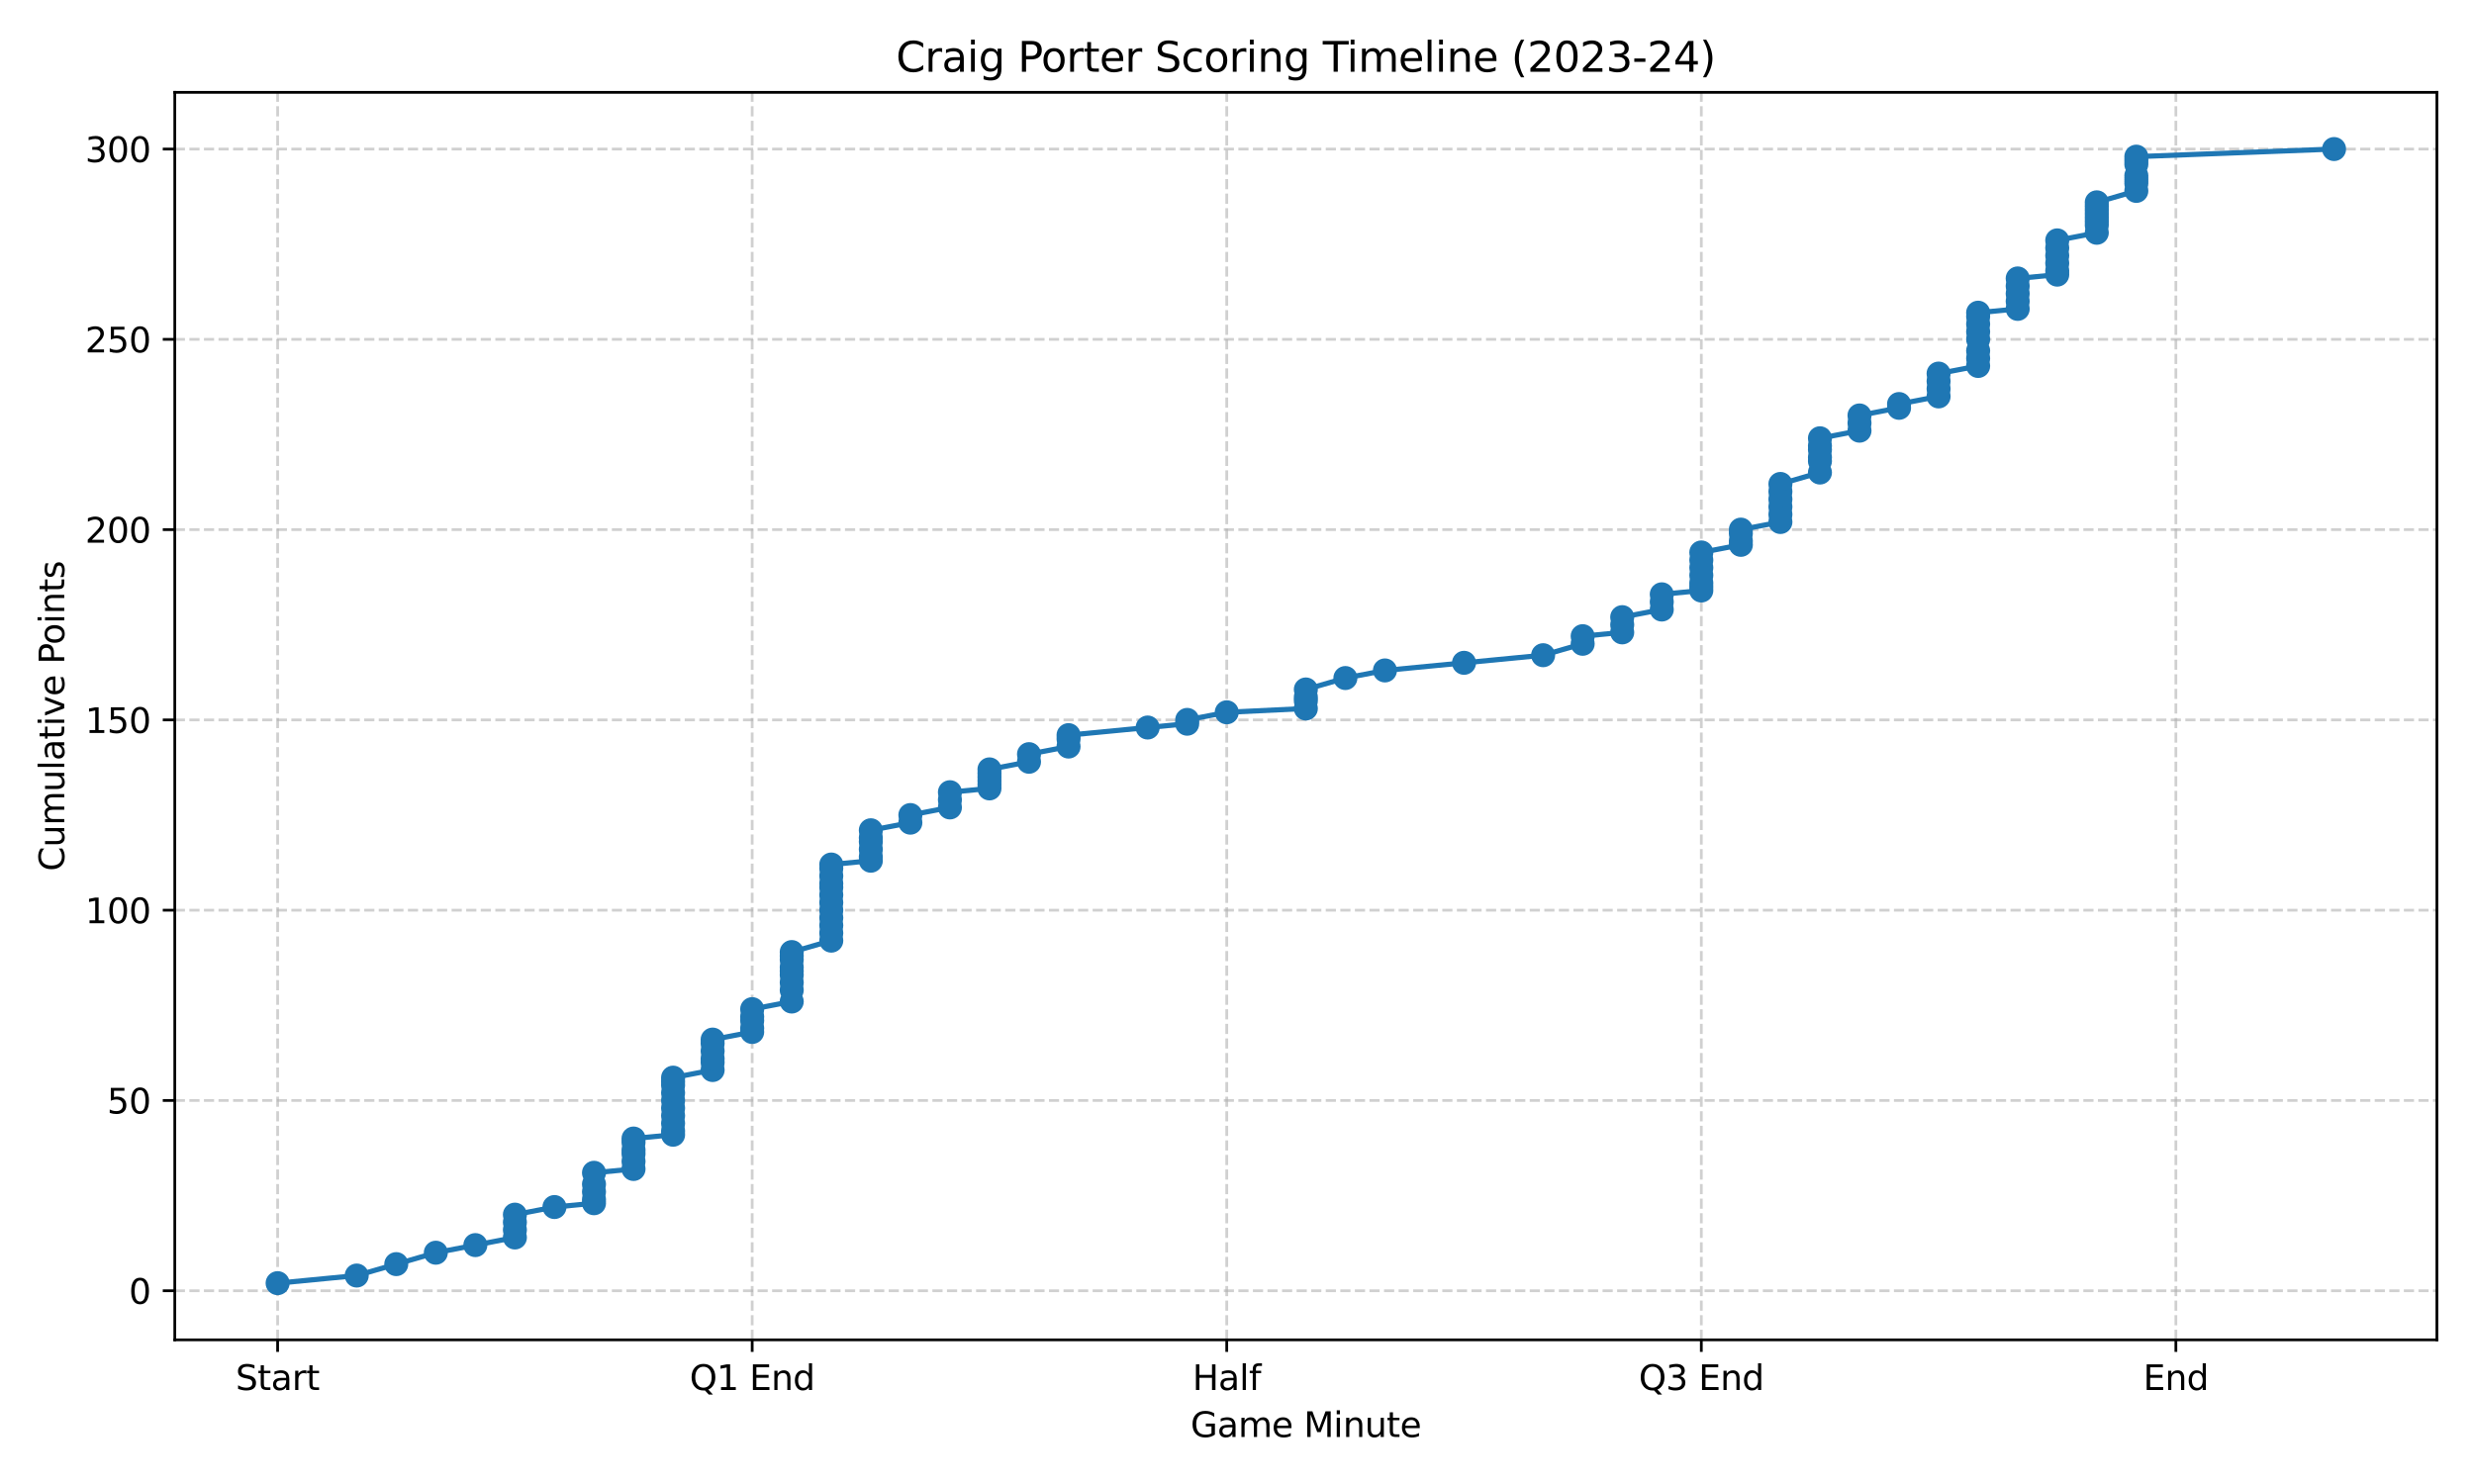 <?xml version="1.0" encoding="utf-8" standalone="no"?>
<!DOCTYPE svg PUBLIC "-//W3C//DTD SVG 1.1//EN"
  "http://www.w3.org/Graphics/SVG/1.1/DTD/svg11.dtd">
<svg xmlns:xlink="http://www.w3.org/1999/xlink" width="720pt" height="432pt" viewBox="0 0 720 432" xmlns="http://www.w3.org/2000/svg" version="1.1">
 <defs>
  <style type="text/css">*{stroke-linejoin: round; stroke-linecap: butt}</style>
 </defs>
 <g id="figure_1">
  <g id="patch_1">
   <path d="M 0 432 
L 720 432 
L 720 0 
L 0 0 
z
" style="fill: #ffffff"/>
  </g>
  <g id="axes_1">
   <g id="patch_2">
    <path d="M 50.87 390.04 
L 709.2 390.04 
L 709.2 26.88 
L 50.87 26.88 
z
" style="fill: #ffffff"/>
   </g>
   <g id="matplotlib.axis_1">
    <g id="xtick_1">
     <g id="line2d_1">
      <path d="M 80.794 390.04 
L 80.794 26.88 
" clip-path="url(#pabb3d4a873)" style="fill: none; stroke-dasharray: 2.96,1.28; stroke-dashoffset: 0; stroke: #b0b0b0; stroke-opacity: 0.6; stroke-width: 0.8"/>
     </g>
     <g id="line2d_2">
      <defs>
       <path id="m755cbbedc1" d="M 0 0 
L 0 3.5 
" style="stroke: #000000; stroke-width: 0.8"/>
      </defs>
      <g>
       <use xlink:href="#m755cbbedc1" x="80.794" y="390.04" style="stroke: #000000; stroke-width: 0.8"/>
      </g>
     </g>
     <g id="text_1">
      <!-- Start -->
      <g transform="translate(68.58 404.638) scale(0.1 -0.1)">
       <defs>
        <path id="DejaVuSans-53" d="M 3425 4513 
L 3425 3897 
Q 3066 4069 2747 4153 
Q 2428 4238 2131 4238 
Q 1616 4238 1336 4038 
Q 1056 3838 1056 3469 
Q 1056 3159 1242 3001 
Q 1428 2844 1947 2747 
L 2328 2669 
Q 3034 2534 3370 2195 
Q 3706 1856 3706 1288 
Q 3706 609 3251 259 
Q 2797 -91 1919 -91 
Q 1588 -91 1214 -16 
Q 841 59 441 206 
L 441 856 
Q 825 641 1194 531 
Q 1563 422 1919 422 
Q 2459 422 2753 634 
Q 3047 847 3047 1241 
Q 3047 1584 2836 1778 
Q 2625 1972 2144 2069 
L 1759 2144 
Q 1053 2284 737 2584 
Q 422 2884 422 3419 
Q 422 4038 858 4394 
Q 1294 4750 2059 4750 
Q 2388 4750 2728 4690 
Q 3069 4631 3425 4513 
z
" transform="scale(0.016)"/>
        <path id="DejaVuSans-74" d="M 1172 4494 
L 1172 3500 
L 2356 3500 
L 2356 3053 
L 1172 3053 
L 1172 1153 
Q 1172 725 1289 603 
Q 1406 481 1766 481 
L 2356 481 
L 2356 0 
L 1766 0 
Q 1100 0 847 248 
Q 594 497 594 1153 
L 594 3053 
L 172 3053 
L 172 3500 
L 594 3500 
L 594 4494 
L 1172 4494 
z
" transform="scale(0.016)"/>
        <path id="DejaVuSans-61" d="M 2194 1759 
Q 1497 1759 1228 1600 
Q 959 1441 959 1056 
Q 959 750 1161 570 
Q 1363 391 1709 391 
Q 2188 391 2477 730 
Q 2766 1069 2766 1631 
L 2766 1759 
L 2194 1759 
z
M 3341 1997 
L 3341 0 
L 2766 0 
L 2766 531 
Q 2569 213 2275 61 
Q 1981 -91 1556 -91 
Q 1019 -91 701 211 
Q 384 513 384 1019 
Q 384 1609 779 1909 
Q 1175 2209 1959 2209 
L 2766 2209 
L 2766 2266 
Q 2766 2663 2505 2880 
Q 2244 3097 1772 3097 
Q 1472 3097 1187 3025 
Q 903 2953 641 2809 
L 641 3341 
Q 956 3463 1253 3523 
Q 1550 3584 1831 3584 
Q 2591 3584 2966 3190 
Q 3341 2797 3341 1997 
z
" transform="scale(0.016)"/>
        <path id="DejaVuSans-72" d="M 2631 2963 
Q 2534 3019 2420 3045 
Q 2306 3072 2169 3072 
Q 1681 3072 1420 2755 
Q 1159 2438 1159 1844 
L 1159 0 
L 581 0 
L 581 3500 
L 1159 3500 
L 1159 2956 
Q 1341 3275 1631 3429 
Q 1922 3584 2338 3584 
Q 2397 3584 2469 3576 
Q 2541 3569 2628 3553 
L 2631 2963 
z
" transform="scale(0.016)"/>
       </defs>
       <use xlink:href="#DejaVuSans-53"/>
       <use xlink:href="#DejaVuSans-74" transform="translate(63.477 0)"/>
       <use xlink:href="#DejaVuSans-61" transform="translate(102.686 0)"/>
       <use xlink:href="#DejaVuSans-72" transform="translate(163.965 0)"/>
       <use xlink:href="#DejaVuSans-74" transform="translate(205.078 0)"/>
      </g>
     </g>
    </g>
    <g id="xtick_2">
     <g id="line2d_3">
      <path d="M 218.905 390.04 
L 218.905 26.88 
" clip-path="url(#pabb3d4a873)" style="fill: none; stroke-dasharray: 2.96,1.28; stroke-dashoffset: 0; stroke: #b0b0b0; stroke-opacity: 0.6; stroke-width: 0.8"/>
     </g>
     <g id="line2d_4">
      <g>
       <use xlink:href="#m755cbbedc1" x="218.905" y="390.04" style="stroke: #000000; stroke-width: 0.8"/>
      </g>
     </g>
     <g id="text_2">
      <!-- Q1 End -->
      <g transform="translate(200.697 404.638) scale(0.1 -0.1)">
       <defs>
        <path id="DejaVuSans-51" d="M 2522 4238 
Q 1834 4238 1429 3725 
Q 1025 3213 1025 2328 
Q 1025 1447 1429 934 
Q 1834 422 2522 422 
Q 3209 422 3611 934 
Q 4013 1447 4013 2328 
Q 4013 3213 3611 3725 
Q 3209 4238 2522 4238 
z
M 3406 84 
L 4238 -825 
L 3475 -825 
L 2784 -78 
Q 2681 -84 2626 -87 
Q 2572 -91 2522 -91 
Q 1538 -91 948 567 
Q 359 1225 359 2328 
Q 359 3434 948 4092 
Q 1538 4750 2522 4750 
Q 3503 4750 4090 4092 
Q 4678 3434 4678 2328 
Q 4678 1516 4351 937 
Q 4025 359 3406 84 
z
" transform="scale(0.016)"/>
        <path id="DejaVuSans-31" d="M 794 531 
L 1825 531 
L 1825 4091 
L 703 3866 
L 703 4441 
L 1819 4666 
L 2450 4666 
L 2450 531 
L 3481 531 
L 3481 0 
L 794 0 
L 794 531 
z
" transform="scale(0.016)"/>
        <path id="DejaVuSans-20" transform="scale(0.016)"/>
        <path id="DejaVuSans-45" d="M 628 4666 
L 3578 4666 
L 3578 4134 
L 1259 4134 
L 1259 2753 
L 3481 2753 
L 3481 2222 
L 1259 2222 
L 1259 531 
L 3634 531 
L 3634 0 
L 628 0 
L 628 4666 
z
" transform="scale(0.016)"/>
        <path id="DejaVuSans-6e" d="M 3513 2113 
L 3513 0 
L 2938 0 
L 2938 2094 
Q 2938 2591 2744 2837 
Q 2550 3084 2163 3084 
Q 1697 3084 1428 2787 
Q 1159 2491 1159 1978 
L 1159 0 
L 581 0 
L 581 3500 
L 1159 3500 
L 1159 2956 
Q 1366 3272 1645 3428 
Q 1925 3584 2291 3584 
Q 2894 3584 3203 3211 
Q 3513 2838 3513 2113 
z
" transform="scale(0.016)"/>
        <path id="DejaVuSans-64" d="M 2906 2969 
L 2906 4863 
L 3481 4863 
L 3481 0 
L 2906 0 
L 2906 525 
Q 2725 213 2448 61 
Q 2172 -91 1784 -91 
Q 1150 -91 751 415 
Q 353 922 353 1747 
Q 353 2572 751 3078 
Q 1150 3584 1784 3584 
Q 2172 3584 2448 3432 
Q 2725 3281 2906 2969 
z
M 947 1747 
Q 947 1113 1208 752 
Q 1469 391 1925 391 
Q 2381 391 2643 752 
Q 2906 1113 2906 1747 
Q 2906 2381 2643 2742 
Q 2381 3103 1925 3103 
Q 1469 3103 1208 2742 
Q 947 2381 947 1747 
z
" transform="scale(0.016)"/>
       </defs>
       <use xlink:href="#DejaVuSans-51"/>
       <use xlink:href="#DejaVuSans-31" transform="translate(78.711 0)"/>
       <use xlink:href="#DejaVuSans-20" transform="translate(142.334 0)"/>
       <use xlink:href="#DejaVuSans-45" transform="translate(174.121 0)"/>
       <use xlink:href="#DejaVuSans-6e" transform="translate(237.305 0)"/>
       <use xlink:href="#DejaVuSans-64" transform="translate(300.684 0)"/>
      </g>
     </g>
    </g>
    <g id="xtick_3">
     <g id="line2d_5">
      <path d="M 357.016 390.04 
L 357.016 26.88 
" clip-path="url(#pabb3d4a873)" style="fill: none; stroke-dasharray: 2.96,1.28; stroke-dashoffset: 0; stroke: #b0b0b0; stroke-opacity: 0.6; stroke-width: 0.8"/>
     </g>
     <g id="line2d_6">
      <g>
       <use xlink:href="#m755cbbedc1" x="357.016" y="390.04" style="stroke: #000000; stroke-width: 0.8"/>
      </g>
     </g>
     <g id="text_3">
      <!-- Half -->
      <g transform="translate(347.043 404.638) scale(0.1 -0.1)">
       <defs>
        <path id="DejaVuSans-48" d="M 628 4666 
L 1259 4666 
L 1259 2753 
L 3553 2753 
L 3553 4666 
L 4184 4666 
L 4184 0 
L 3553 0 
L 3553 2222 
L 1259 2222 
L 1259 0 
L 628 0 
L 628 4666 
z
" transform="scale(0.016)"/>
        <path id="DejaVuSans-6c" d="M 603 4863 
L 1178 4863 
L 1178 0 
L 603 0 
L 603 4863 
z
" transform="scale(0.016)"/>
        <path id="DejaVuSans-66" d="M 2375 4863 
L 2375 4384 
L 1825 4384 
Q 1516 4384 1395 4259 
Q 1275 4134 1275 3809 
L 1275 3500 
L 2222 3500 
L 2222 3053 
L 1275 3053 
L 1275 0 
L 697 0 
L 697 3053 
L 147 3053 
L 147 3500 
L 697 3500 
L 697 3744 
Q 697 4328 969 4595 
Q 1241 4863 1831 4863 
L 2375 4863 
z
" transform="scale(0.016)"/>
       </defs>
       <use xlink:href="#DejaVuSans-48"/>
       <use xlink:href="#DejaVuSans-61" transform="translate(75.195 0)"/>
       <use xlink:href="#DejaVuSans-6c" transform="translate(136.475 0)"/>
       <use xlink:href="#DejaVuSans-66" transform="translate(164.258 0)"/>
      </g>
     </g>
    </g>
    <g id="xtick_4">
     <g id="line2d_7">
      <path d="M 495.128 390.04 
L 495.128 26.88 
" clip-path="url(#pabb3d4a873)" style="fill: none; stroke-dasharray: 2.96,1.28; stroke-dashoffset: 0; stroke: #b0b0b0; stroke-opacity: 0.6; stroke-width: 0.8"/>
     </g>
     <g id="line2d_8">
      <g>
       <use xlink:href="#m755cbbedc1" x="495.128" y="390.04" style="stroke: #000000; stroke-width: 0.8"/>
      </g>
     </g>
     <g id="text_4">
      <!-- Q3 End -->
      <g transform="translate(476.919 404.638) scale(0.1 -0.1)">
       <defs>
        <path id="DejaVuSans-33" d="M 2597 2516 
Q 3050 2419 3304 2112 
Q 3559 1806 3559 1356 
Q 3559 666 3084 287 
Q 2609 -91 1734 -91 
Q 1441 -91 1130 -33 
Q 819 25 488 141 
L 488 750 
Q 750 597 1062 519 
Q 1375 441 1716 441 
Q 2309 441 2620 675 
Q 2931 909 2931 1356 
Q 2931 1769 2642 2001 
Q 2353 2234 1838 2234 
L 1294 2234 
L 1294 2753 
L 1863 2753 
Q 2328 2753 2575 2939 
Q 2822 3125 2822 3475 
Q 2822 3834 2567 4026 
Q 2313 4219 1838 4219 
Q 1578 4219 1281 4162 
Q 984 4106 628 3988 
L 628 4550 
Q 988 4650 1302 4700 
Q 1616 4750 1894 4750 
Q 2613 4750 3031 4423 
Q 3450 4097 3450 3541 
Q 3450 3153 3228 2886 
Q 3006 2619 2597 2516 
z
" transform="scale(0.016)"/>
       </defs>
       <use xlink:href="#DejaVuSans-51"/>
       <use xlink:href="#DejaVuSans-33" transform="translate(78.711 0)"/>
       <use xlink:href="#DejaVuSans-20" transform="translate(142.334 0)"/>
       <use xlink:href="#DejaVuSans-45" transform="translate(174.121 0)"/>
       <use xlink:href="#DejaVuSans-6e" transform="translate(237.305 0)"/>
       <use xlink:href="#DejaVuSans-64" transform="translate(300.684 0)"/>
      </g>
     </g>
    </g>
    <g id="xtick_5">
     <g id="line2d_9">
      <path d="M 633.239 390.04 
L 633.239 26.88 
" clip-path="url(#pabb3d4a873)" style="fill: none; stroke-dasharray: 2.96,1.28; stroke-dashoffset: 0; stroke: #b0b0b0; stroke-opacity: 0.6; stroke-width: 0.8"/>
     </g>
     <g id="line2d_10">
      <g>
       <use xlink:href="#m755cbbedc1" x="633.239" y="390.04" style="stroke: #000000; stroke-width: 0.8"/>
      </g>
     </g>
     <g id="text_5">
      <!-- End -->
      <g transform="translate(623.737 404.638) scale(0.1 -0.1)">
       <use xlink:href="#DejaVuSans-45"/>
       <use xlink:href="#DejaVuSans-6e" transform="translate(63.184 0)"/>
       <use xlink:href="#DejaVuSans-64" transform="translate(126.562 0)"/>
      </g>
     </g>
    </g>
    <g id="text_6">
     <!-- Game Minute -->
     <g transform="translate(346.483 418.317) scale(0.1 -0.1)">
      <defs>
       <path id="DejaVuSans-47" d="M 3809 666 
L 3809 1919 
L 2778 1919 
L 2778 2438 
L 4434 2438 
L 4434 434 
Q 4069 175 3628 42 
Q 3188 -91 2688 -91 
Q 1594 -91 976 548 
Q 359 1188 359 2328 
Q 359 3472 976 4111 
Q 1594 4750 2688 4750 
Q 3144 4750 3555 4637 
Q 3966 4525 4313 4306 
L 4313 3634 
Q 3963 3931 3569 4081 
Q 3175 4231 2741 4231 
Q 1884 4231 1454 3753 
Q 1025 3275 1025 2328 
Q 1025 1384 1454 906 
Q 1884 428 2741 428 
Q 3075 428 3337 486 
Q 3600 544 3809 666 
z
" transform="scale(0.016)"/>
       <path id="DejaVuSans-6d" d="M 3328 2828 
Q 3544 3216 3844 3400 
Q 4144 3584 4550 3584 
Q 5097 3584 5394 3201 
Q 5691 2819 5691 2113 
L 5691 0 
L 5113 0 
L 5113 2094 
Q 5113 2597 4934 2840 
Q 4756 3084 4391 3084 
Q 3944 3084 3684 2787 
Q 3425 2491 3425 1978 
L 3425 0 
L 2847 0 
L 2847 2094 
Q 2847 2600 2669 2842 
Q 2491 3084 2119 3084 
Q 1678 3084 1418 2786 
Q 1159 2488 1159 1978 
L 1159 0 
L 581 0 
L 581 3500 
L 1159 3500 
L 1159 2956 
Q 1356 3278 1631 3431 
Q 1906 3584 2284 3584 
Q 2666 3584 2933 3390 
Q 3200 3197 3328 2828 
z
" transform="scale(0.016)"/>
       <path id="DejaVuSans-65" d="M 3597 1894 
L 3597 1613 
L 953 1613 
Q 991 1019 1311 708 
Q 1631 397 2203 397 
Q 2534 397 2845 478 
Q 3156 559 3463 722 
L 3463 178 
Q 3153 47 2828 -22 
Q 2503 -91 2169 -91 
Q 1331 -91 842 396 
Q 353 884 353 1716 
Q 353 2575 817 3079 
Q 1281 3584 2069 3584 
Q 2775 3584 3186 3129 
Q 3597 2675 3597 1894 
z
M 3022 2063 
Q 3016 2534 2758 2815 
Q 2500 3097 2075 3097 
Q 1594 3097 1305 2825 
Q 1016 2553 972 2059 
L 3022 2063 
z
" transform="scale(0.016)"/>
       <path id="DejaVuSans-4d" d="M 628 4666 
L 1569 4666 
L 2759 1491 
L 3956 4666 
L 4897 4666 
L 4897 0 
L 4281 0 
L 4281 4097 
L 3078 897 
L 2444 897 
L 1241 4097 
L 1241 0 
L 628 0 
L 628 4666 
z
" transform="scale(0.016)"/>
       <path id="DejaVuSans-69" d="M 603 3500 
L 1178 3500 
L 1178 0 
L 603 0 
L 603 3500 
z
M 603 4863 
L 1178 4863 
L 1178 4134 
L 603 4134 
L 603 4863 
z
" transform="scale(0.016)"/>
       <path id="DejaVuSans-75" d="M 544 1381 
L 544 3500 
L 1119 3500 
L 1119 1403 
Q 1119 906 1312 657 
Q 1506 409 1894 409 
Q 2359 409 2629 706 
Q 2900 1003 2900 1516 
L 2900 3500 
L 3475 3500 
L 3475 0 
L 2900 0 
L 2900 538 
Q 2691 219 2414 64 
Q 2138 -91 1772 -91 
Q 1169 -91 856 284 
Q 544 659 544 1381 
z
M 1991 3584 
L 1991 3584 
z
" transform="scale(0.016)"/>
      </defs>
      <use xlink:href="#DejaVuSans-47"/>
      <use xlink:href="#DejaVuSans-61" transform="translate(77.49 0)"/>
      <use xlink:href="#DejaVuSans-6d" transform="translate(138.77 0)"/>
      <use xlink:href="#DejaVuSans-65" transform="translate(236.182 0)"/>
      <use xlink:href="#DejaVuSans-20" transform="translate(297.705 0)"/>
      <use xlink:href="#DejaVuSans-4d" transform="translate(329.492 0)"/>
      <use xlink:href="#DejaVuSans-69" transform="translate(415.771 0)"/>
      <use xlink:href="#DejaVuSans-6e" transform="translate(443.555 0)"/>
      <use xlink:href="#DejaVuSans-75" transform="translate(506.934 0)"/>
      <use xlink:href="#DejaVuSans-74" transform="translate(570.312 0)"/>
      <use xlink:href="#DejaVuSans-65" transform="translate(609.521 0)"/>
     </g>
    </g>
   </g>
   <g id="matplotlib.axis_2">
    <g id="ytick_1">
     <g id="line2d_11">
      <path d="M 50.87 375.748 
L 709.2 375.748 
" clip-path="url(#pabb3d4a873)" style="fill: none; stroke-dasharray: 2.96,1.28; stroke-dashoffset: 0; stroke: #b0b0b0; stroke-opacity: 0.6; stroke-width: 0.8"/>
     </g>
     <g id="line2d_12">
      <defs>
       <path id="m2280e936eb" d="M 0 0 
L -3.5 0 
" style="stroke: #000000; stroke-width: 0.8"/>
      </defs>
      <g>
       <use xlink:href="#m2280e936eb" x="50.87" y="375.748" style="stroke: #000000; stroke-width: 0.8"/>
      </g>
     </g>
     <g id="text_7">
      <!-- 0 -->
      <g transform="translate(37.508 379.548) scale(0.1 -0.1)">
       <defs>
        <path id="DejaVuSans-30" d="M 2034 4250 
Q 1547 4250 1301 3770 
Q 1056 3291 1056 2328 
Q 1056 1369 1301 889 
Q 1547 409 2034 409 
Q 2525 409 2770 889 
Q 3016 1369 3016 2328 
Q 3016 3291 2770 3770 
Q 2525 4250 2034 4250 
z
M 2034 4750 
Q 2819 4750 3233 4129 
Q 3647 3509 3647 2328 
Q 3647 1150 3233 529 
Q 2819 -91 2034 -91 
Q 1250 -91 836 529 
Q 422 1150 422 2328 
Q 422 3509 836 4129 
Q 1250 4750 2034 4750 
z
" transform="scale(0.016)"/>
       </defs>
       <use xlink:href="#DejaVuSans-30"/>
      </g>
     </g>
    </g>
    <g id="ytick_2">
     <g id="line2d_13">
      <path d="M 50.87 320.355 
L 709.2 320.355 
" clip-path="url(#pabb3d4a873)" style="fill: none; stroke-dasharray: 2.96,1.28; stroke-dashoffset: 0; stroke: #b0b0b0; stroke-opacity: 0.6; stroke-width: 0.8"/>
     </g>
     <g id="line2d_14">
      <g>
       <use xlink:href="#m2280e936eb" x="50.87" y="320.355" style="stroke: #000000; stroke-width: 0.8"/>
      </g>
     </g>
     <g id="text_8">
      <!-- 50 -->
      <g transform="translate(31.145 324.154) scale(0.1 -0.1)">
       <defs>
        <path id="DejaVuSans-35" d="M 691 4666 
L 3169 4666 
L 3169 4134 
L 1269 4134 
L 1269 2991 
Q 1406 3038 1543 3061 
Q 1681 3084 1819 3084 
Q 2600 3084 3056 2656 
Q 3513 2228 3513 1497 
Q 3513 744 3044 326 
Q 2575 -91 1722 -91 
Q 1428 -91 1123 -41 
Q 819 9 494 109 
L 494 744 
Q 775 591 1075 516 
Q 1375 441 1709 441 
Q 2250 441 2565 725 
Q 2881 1009 2881 1497 
Q 2881 1984 2565 2268 
Q 2250 2553 1709 2553 
Q 1456 2553 1204 2497 
Q 953 2441 691 2322 
L 691 4666 
z
" transform="scale(0.016)"/>
       </defs>
       <use xlink:href="#DejaVuSans-35"/>
       <use xlink:href="#DejaVuSans-30" transform="translate(63.623 0)"/>
      </g>
     </g>
    </g>
    <g id="ytick_3">
     <g id="line2d_15">
      <path d="M 50.87 264.961 
L 709.2 264.961 
" clip-path="url(#pabb3d4a873)" style="fill: none; stroke-dasharray: 2.96,1.28; stroke-dashoffset: 0; stroke: #b0b0b0; stroke-opacity: 0.6; stroke-width: 0.8"/>
     </g>
     <g id="line2d_16">
      <g>
       <use xlink:href="#m2280e936eb" x="50.87" y="264.961" style="stroke: #000000; stroke-width: 0.8"/>
      </g>
     </g>
     <g id="text_9">
      <!-- 100 -->
      <g transform="translate(24.782 268.761) scale(0.1 -0.1)">
       <use xlink:href="#DejaVuSans-31"/>
       <use xlink:href="#DejaVuSans-30" transform="translate(63.623 0)"/>
       <use xlink:href="#DejaVuSans-30" transform="translate(127.246 0)"/>
      </g>
     </g>
    </g>
    <g id="ytick_4">
     <g id="line2d_17">
      <path d="M 50.87 209.568 
L 709.2 209.568 
" clip-path="url(#pabb3d4a873)" style="fill: none; stroke-dasharray: 2.96,1.28; stroke-dashoffset: 0; stroke: #b0b0b0; stroke-opacity: 0.6; stroke-width: 0.8"/>
     </g>
     <g id="line2d_18">
      <g>
       <use xlink:href="#m2280e936eb" x="50.87" y="209.568" style="stroke: #000000; stroke-width: 0.8"/>
      </g>
     </g>
     <g id="text_10">
      <!-- 150 -->
      <g transform="translate(24.782 213.367) scale(0.1 -0.1)">
       <use xlink:href="#DejaVuSans-31"/>
       <use xlink:href="#DejaVuSans-35" transform="translate(63.623 0)"/>
       <use xlink:href="#DejaVuSans-30" transform="translate(127.246 0)"/>
      </g>
     </g>
    </g>
    <g id="ytick_5">
     <g id="line2d_19">
      <path d="M 50.87 154.174 
L 709.2 154.174 
" clip-path="url(#pabb3d4a873)" style="fill: none; stroke-dasharray: 2.96,1.28; stroke-dashoffset: 0; stroke: #b0b0b0; stroke-opacity: 0.6; stroke-width: 0.8"/>
     </g>
     <g id="line2d_20">
      <g>
       <use xlink:href="#m2280e936eb" x="50.87" y="154.174" style="stroke: #000000; stroke-width: 0.8"/>
      </g>
     </g>
     <g id="text_11">
      <!-- 200 -->
      <g transform="translate(24.782 157.974) scale(0.1 -0.1)">
       <defs>
        <path id="DejaVuSans-32" d="M 1228 531 
L 3431 531 
L 3431 0 
L 469 0 
L 469 531 
Q 828 903 1448 1529 
Q 2069 2156 2228 2338 
Q 2531 2678 2651 2914 
Q 2772 3150 2772 3378 
Q 2772 3750 2511 3984 
Q 2250 4219 1831 4219 
Q 1534 4219 1204 4116 
Q 875 4013 500 3803 
L 500 4441 
Q 881 4594 1212 4672 
Q 1544 4750 1819 4750 
Q 2544 4750 2975 4387 
Q 3406 4025 3406 3419 
Q 3406 3131 3298 2873 
Q 3191 2616 2906 2266 
Q 2828 2175 2409 1742 
Q 1991 1309 1228 531 
z
" transform="scale(0.016)"/>
       </defs>
       <use xlink:href="#DejaVuSans-32"/>
       <use xlink:href="#DejaVuSans-30" transform="translate(63.623 0)"/>
       <use xlink:href="#DejaVuSans-30" transform="translate(127.246 0)"/>
      </g>
     </g>
    </g>
    <g id="ytick_6">
     <g id="line2d_21">
      <path d="M 50.87 98.781 
L 709.2 98.781 
" clip-path="url(#pabb3d4a873)" style="fill: none; stroke-dasharray: 2.96,1.28; stroke-dashoffset: 0; stroke: #b0b0b0; stroke-opacity: 0.6; stroke-width: 0.8"/>
     </g>
     <g id="line2d_22">
      <g>
       <use xlink:href="#m2280e936eb" x="50.87" y="98.781" style="stroke: #000000; stroke-width: 0.8"/>
      </g>
     </g>
     <g id="text_12">
      <!-- 250 -->
      <g transform="translate(24.782 102.58) scale(0.1 -0.1)">
       <use xlink:href="#DejaVuSans-32"/>
       <use xlink:href="#DejaVuSans-35" transform="translate(63.623 0)"/>
       <use xlink:href="#DejaVuSans-30" transform="translate(127.246 0)"/>
      </g>
     </g>
    </g>
    <g id="ytick_7">
     <g id="line2d_23">
      <path d="M 50.87 43.387 
L 709.2 43.387 
" clip-path="url(#pabb3d4a873)" style="fill: none; stroke-dasharray: 2.96,1.28; stroke-dashoffset: 0; stroke: #b0b0b0; stroke-opacity: 0.6; stroke-width: 0.8"/>
     </g>
     <g id="line2d_24">
      <g>
       <use xlink:href="#m2280e936eb" x="50.87" y="43.387" style="stroke: #000000; stroke-width: 0.8"/>
      </g>
     </g>
     <g id="text_13">
      <!-- 300 -->
      <g transform="translate(24.782 47.186) scale(0.1 -0.1)">
       <use xlink:href="#DejaVuSans-33"/>
       <use xlink:href="#DejaVuSans-30" transform="translate(63.623 0)"/>
       <use xlink:href="#DejaVuSans-30" transform="translate(127.246 0)"/>
      </g>
     </g>
    </g>
    <g id="text_14">
     <!-- Cumulative Points -->
     <g transform="translate(18.703 253.602) rotate(-90) scale(0.1 -0.1)">
      <defs>
       <path id="DejaVuSans-43" d="M 4122 4306 
L 4122 3641 
Q 3803 3938 3442 4084 
Q 3081 4231 2675 4231 
Q 1875 4231 1450 3742 
Q 1025 3253 1025 2328 
Q 1025 1406 1450 917 
Q 1875 428 2675 428 
Q 3081 428 3442 575 
Q 3803 722 4122 1019 
L 4122 359 
Q 3791 134 3420 21 
Q 3050 -91 2638 -91 
Q 1578 -91 968 557 
Q 359 1206 359 2328 
Q 359 3453 968 4101 
Q 1578 4750 2638 4750 
Q 3056 4750 3426 4639 
Q 3797 4528 4122 4306 
z
" transform="scale(0.016)"/>
       <path id="DejaVuSans-76" d="M 191 3500 
L 800 3500 
L 1894 563 
L 2988 3500 
L 3597 3500 
L 2284 0 
L 1503 0 
L 191 3500 
z
" transform="scale(0.016)"/>
       <path id="DejaVuSans-50" d="M 1259 4147 
L 1259 2394 
L 2053 2394 
Q 2494 2394 2734 2622 
Q 2975 2850 2975 3272 
Q 2975 3691 2734 3919 
Q 2494 4147 2053 4147 
L 1259 4147 
z
M 628 4666 
L 2053 4666 
Q 2838 4666 3239 4311 
Q 3641 3956 3641 3272 
Q 3641 2581 3239 2228 
Q 2838 1875 2053 1875 
L 1259 1875 
L 1259 0 
L 628 0 
L 628 4666 
z
" transform="scale(0.016)"/>
       <path id="DejaVuSans-6f" d="M 1959 3097 
Q 1497 3097 1228 2736 
Q 959 2375 959 1747 
Q 959 1119 1226 758 
Q 1494 397 1959 397 
Q 2419 397 2687 759 
Q 2956 1122 2956 1747 
Q 2956 2369 2687 2733 
Q 2419 3097 1959 3097 
z
M 1959 3584 
Q 2709 3584 3137 3096 
Q 3566 2609 3566 1747 
Q 3566 888 3137 398 
Q 2709 -91 1959 -91 
Q 1206 -91 779 398 
Q 353 888 353 1747 
Q 353 2609 779 3096 
Q 1206 3584 1959 3584 
z
" transform="scale(0.016)"/>
       <path id="DejaVuSans-73" d="M 2834 3397 
L 2834 2853 
Q 2591 2978 2328 3040 
Q 2066 3103 1784 3103 
Q 1356 3103 1142 2972 
Q 928 2841 928 2578 
Q 928 2378 1081 2264 
Q 1234 2150 1697 2047 
L 1894 2003 
Q 2506 1872 2764 1633 
Q 3022 1394 3022 966 
Q 3022 478 2636 193 
Q 2250 -91 1575 -91 
Q 1294 -91 989 -36 
Q 684 19 347 128 
L 347 722 
Q 666 556 975 473 
Q 1284 391 1588 391 
Q 1994 391 2212 530 
Q 2431 669 2431 922 
Q 2431 1156 2273 1281 
Q 2116 1406 1581 1522 
L 1381 1569 
Q 847 1681 609 1914 
Q 372 2147 372 2553 
Q 372 3047 722 3315 
Q 1072 3584 1716 3584 
Q 2034 3584 2315 3537 
Q 2597 3491 2834 3397 
z
" transform="scale(0.016)"/>
      </defs>
      <use xlink:href="#DejaVuSans-43"/>
      <use xlink:href="#DejaVuSans-75" transform="translate(69.824 0)"/>
      <use xlink:href="#DejaVuSans-6d" transform="translate(133.203 0)"/>
      <use xlink:href="#DejaVuSans-75" transform="translate(230.615 0)"/>
      <use xlink:href="#DejaVuSans-6c" transform="translate(293.994 0)"/>
      <use xlink:href="#DejaVuSans-61" transform="translate(321.777 0)"/>
      <use xlink:href="#DejaVuSans-74" transform="translate(383.057 0)"/>
      <use xlink:href="#DejaVuSans-69" transform="translate(422.266 0)"/>
      <use xlink:href="#DejaVuSans-76" transform="translate(450.049 0)"/>
      <use xlink:href="#DejaVuSans-65" transform="translate(509.229 0)"/>
      <use xlink:href="#DejaVuSans-20" transform="translate(570.752 0)"/>
      <use xlink:href="#DejaVuSans-50" transform="translate(602.539 0)"/>
      <use xlink:href="#DejaVuSans-6f" transform="translate(659.217 0)"/>
      <use xlink:href="#DejaVuSans-69" transform="translate(720.398 0)"/>
      <use xlink:href="#DejaVuSans-6e" transform="translate(748.182 0)"/>
      <use xlink:href="#DejaVuSans-74" transform="translate(811.561 0)"/>
      <use xlink:href="#DejaVuSans-73" transform="translate(850.77 0)"/>
     </g>
    </g>
   </g>
   <g id="line2d_25">
    <path d="M 80.794 373.533 
L 103.813 371.317 
L 126.831 364.67 
L 149.85 360.238 
L 149.85 353.591 
L 161.359 351.375 
L 172.868 350.267 
L 172.868 341.404 
L 184.377 340.297 
L 184.377 331.434 
L 195.887 330.326 
L 195.887 313.708 
L 207.396 311.492 
L 207.396 302.629 
L 218.905 300.413 
L 218.905 293.766 
L 230.415 291.55 
L 230.415 277.148 
L 241.924 273.824 
L 241.924 251.667 
L 253.433 250.559 
L 253.433 241.696 
L 264.942 239.48 
L 264.942 237.265 
L 276.452 235.049 
L 276.452 230.617 
L 287.961 229.51 
L 287.961 223.97 
L 299.47 221.754 
L 299.47 219.539 
L 310.979 217.323 
L 310.979 213.999 
L 345.507 210.676 
L 345.507 209.568 
L 357.016 207.352 
L 380.035 206.244 
L 380.035 200.705 
L 391.544 197.381 
L 403.054 195.166 
L 449.091 190.734 
L 460.6 187.41 
L 460.6 185.195 
L 472.109 184.087 
L 472.109 179.655 
L 483.618 177.44 
L 483.618 173.008 
L 495.128 171.9 
L 495.128 160.822 
L 506.637 158.606 
L 506.637 154.174 
L 518.146 151.959 
L 518.146 140.88 
L 529.655 137.556 
L 529.655 127.585 
L 541.165 125.37 
L 541.165 120.938 
L 552.674 118.722 
L 552.674 117.615 
L 564.183 115.399 
L 564.183 108.752 
L 575.693 106.536 
L 575.693 91.026 
L 587.202 89.918 
L 587.202 81.055 
L 598.711 79.947 
L 598.711 69.976 
L 610.22 67.76 
L 610.22 58.897 
L 621.73 55.574 
L 621.73 45.603 
L 679.276 43.387 
L 679.276 43.387 
" clip-path="url(#pabb3d4a873)" style="fill: none; stroke: #1f77b4; stroke-width: 1.5; stroke-linecap: square"/>
    <defs>
     <path id="m4b66385859" d="M 0 3 
C 0.796 3 1.559 2.684 2.121 2.121 
C 2.684 1.559 3 0.796 3 0 
C 3 -0.796 2.684 -1.559 2.121 -2.121 
C 1.559 -2.684 0.796 -3 0 -3 
C -0.796 -3 -1.559 -2.684 -2.121 -2.121 
C -2.684 -1.559 -3 -0.796 -3 0 
C -3 0.796 -2.684 1.559 -2.121 2.121 
C -1.559 2.684 -0.796 3 0 3 
z
" style="stroke: #1f77b4"/>
    </defs>
    <g clip-path="url(#pabb3d4a873)">
     <use xlink:href="#m4b66385859" x="80.794" y="373.533" style="fill: #1f77b4; stroke: #1f77b4"/>
     <use xlink:href="#m4b66385859" x="103.813" y="371.317" style="fill: #1f77b4; stroke: #1f77b4"/>
     <use xlink:href="#m4b66385859" x="115.322" y="367.993" style="fill: #1f77b4; stroke: #1f77b4"/>
     <use xlink:href="#m4b66385859" x="126.831" y="364.67" style="fill: #1f77b4; stroke: #1f77b4"/>
     <use xlink:href="#m4b66385859" x="138.34" y="362.454" style="fill: #1f77b4; stroke: #1f77b4"/>
     <use xlink:href="#m4b66385859" x="149.85" y="360.238" style="fill: #1f77b4; stroke: #1f77b4"/>
     <use xlink:href="#m4b66385859" x="149.85" y="358.023" style="fill: #1f77b4; stroke: #1f77b4"/>
     <use xlink:href="#m4b66385859" x="149.85" y="355.807" style="fill: #1f77b4; stroke: #1f77b4"/>
     <use xlink:href="#m4b66385859" x="149.85" y="353.591" style="fill: #1f77b4; stroke: #1f77b4"/>
     <use xlink:href="#m4b66385859" x="161.359" y="351.375" style="fill: #1f77b4; stroke: #1f77b4"/>
     <use xlink:href="#m4b66385859" x="172.868" y="350.267" style="fill: #1f77b4; stroke: #1f77b4"/>
     <use xlink:href="#m4b66385859" x="172.868" y="349.16" style="fill: #1f77b4; stroke: #1f77b4"/>
     <use xlink:href="#m4b66385859" x="172.868" y="346.944" style="fill: #1f77b4; stroke: #1f77b4"/>
     <use xlink:href="#m4b66385859" x="172.868" y="344.728" style="fill: #1f77b4; stroke: #1f77b4"/>
     <use xlink:href="#m4b66385859" x="172.868" y="341.404" style="fill: #1f77b4; stroke: #1f77b4"/>
     <use xlink:href="#m4b66385859" x="184.377" y="340.297" style="fill: #1f77b4; stroke: #1f77b4"/>
     <use xlink:href="#m4b66385859" x="184.377" y="338.081" style="fill: #1f77b4; stroke: #1f77b4"/>
     <use xlink:href="#m4b66385859" x="184.377" y="335.865" style="fill: #1f77b4; stroke: #1f77b4"/>
     <use xlink:href="#m4b66385859" x="184.377" y="334.757" style="fill: #1f77b4; stroke: #1f77b4"/>
     <use xlink:href="#m4b66385859" x="184.377" y="332.542" style="fill: #1f77b4; stroke: #1f77b4"/>
     <use xlink:href="#m4b66385859" x="184.377" y="331.434" style="fill: #1f77b4; stroke: #1f77b4"/>
     <use xlink:href="#m4b66385859" x="195.887" y="330.326" style="fill: #1f77b4; stroke: #1f77b4"/>
     <use xlink:href="#m4b66385859" x="195.887" y="329.218" style="fill: #1f77b4; stroke: #1f77b4"/>
     <use xlink:href="#m4b66385859" x="195.887" y="327.002" style="fill: #1f77b4; stroke: #1f77b4"/>
     <use xlink:href="#m4b66385859" x="195.887" y="324.786" style="fill: #1f77b4; stroke: #1f77b4"/>
     <use xlink:href="#m4b66385859" x="195.887" y="322.571" style="fill: #1f77b4; stroke: #1f77b4"/>
     <use xlink:href="#m4b66385859" x="195.887" y="320.355" style="fill: #1f77b4; stroke: #1f77b4"/>
     <use xlink:href="#m4b66385859" x="195.887" y="318.139" style="fill: #1f77b4; stroke: #1f77b4"/>
     <use xlink:href="#m4b66385859" x="195.887" y="315.923" style="fill: #1f77b4; stroke: #1f77b4"/>
     <use xlink:href="#m4b66385859" x="195.887" y="314.816" style="fill: #1f77b4; stroke: #1f77b4"/>
     <use xlink:href="#m4b66385859" x="195.887" y="313.708" style="fill: #1f77b4; stroke: #1f77b4"/>
     <use xlink:href="#m4b66385859" x="207.396" y="311.492" style="fill: #1f77b4; stroke: #1f77b4"/>
     <use xlink:href="#m4b66385859" x="207.396" y="309.276" style="fill: #1f77b4; stroke: #1f77b4"/>
     <use xlink:href="#m4b66385859" x="207.396" y="308.168" style="fill: #1f77b4; stroke: #1f77b4"/>
     <use xlink:href="#m4b66385859" x="207.396" y="305.953" style="fill: #1f77b4; stroke: #1f77b4"/>
     <use xlink:href="#m4b66385859" x="207.396" y="303.737" style="fill: #1f77b4; stroke: #1f77b4"/>
     <use xlink:href="#m4b66385859" x="207.396" y="302.629" style="fill: #1f77b4; stroke: #1f77b4"/>
     <use xlink:href="#m4b66385859" x="218.905" y="300.413" style="fill: #1f77b4; stroke: #1f77b4"/>
     <use xlink:href="#m4b66385859" x="218.905" y="299.305" style="fill: #1f77b4; stroke: #1f77b4"/>
     <use xlink:href="#m4b66385859" x="218.905" y="297.09" style="fill: #1f77b4; stroke: #1f77b4"/>
     <use xlink:href="#m4b66385859" x="218.905" y="295.982" style="fill: #1f77b4; stroke: #1f77b4"/>
     <use xlink:href="#m4b66385859" x="218.905" y="293.766" style="fill: #1f77b4; stroke: #1f77b4"/>
     <use xlink:href="#m4b66385859" x="230.415" y="291.55" style="fill: #1f77b4; stroke: #1f77b4"/>
     <use xlink:href="#m4b66385859" x="230.415" y="288.227" style="fill: #1f77b4; stroke: #1f77b4"/>
     <use xlink:href="#m4b66385859" x="230.415" y="286.011" style="fill: #1f77b4; stroke: #1f77b4"/>
     <use xlink:href="#m4b66385859" x="230.415" y="283.795" style="fill: #1f77b4; stroke: #1f77b4"/>
     <use xlink:href="#m4b66385859" x="230.415" y="282.687" style="fill: #1f77b4; stroke: #1f77b4"/>
     <use xlink:href="#m4b66385859" x="230.415" y="281.579" style="fill: #1f77b4; stroke: #1f77b4"/>
     <use xlink:href="#m4b66385859" x="230.415" y="279.364" style="fill: #1f77b4; stroke: #1f77b4"/>
     <use xlink:href="#m4b66385859" x="230.415" y="278.256" style="fill: #1f77b4; stroke: #1f77b4"/>
     <use xlink:href="#m4b66385859" x="230.415" y="277.148" style="fill: #1f77b4; stroke: #1f77b4"/>
     <use xlink:href="#m4b66385859" x="241.924" y="273.824" style="fill: #1f77b4; stroke: #1f77b4"/>
     <use xlink:href="#m4b66385859" x="241.924" y="271.609" style="fill: #1f77b4; stroke: #1f77b4"/>
     <use xlink:href="#m4b66385859" x="241.924" y="269.393" style="fill: #1f77b4; stroke: #1f77b4"/>
     <use xlink:href="#m4b66385859" x="241.924" y="267.177" style="fill: #1f77b4; stroke: #1f77b4"/>
     <use xlink:href="#m4b66385859" x="241.924" y="264.961" style="fill: #1f77b4; stroke: #1f77b4"/>
     <use xlink:href="#m4b66385859" x="241.924" y="262.746" style="fill: #1f77b4; stroke: #1f77b4"/>
     <use xlink:href="#m4b66385859" x="241.924" y="260.53" style="fill: #1f77b4; stroke: #1f77b4"/>
     <use xlink:href="#m4b66385859" x="241.924" y="258.314" style="fill: #1f77b4; stroke: #1f77b4"/>
     <use xlink:href="#m4b66385859" x="241.924" y="257.206" style="fill: #1f77b4; stroke: #1f77b4"/>
     <use xlink:href="#m4b66385859" x="241.924" y="254.991" style="fill: #1f77b4; stroke: #1f77b4"/>
     <use xlink:href="#m4b66385859" x="241.924" y="252.775" style="fill: #1f77b4; stroke: #1f77b4"/>
     <use xlink:href="#m4b66385859" x="241.924" y="251.667" style="fill: #1f77b4; stroke: #1f77b4"/>
     <use xlink:href="#m4b66385859" x="253.433" y="250.559" style="fill: #1f77b4; stroke: #1f77b4"/>
     <use xlink:href="#m4b66385859" x="253.433" y="249.451" style="fill: #1f77b4; stroke: #1f77b4"/>
     <use xlink:href="#m4b66385859" x="253.433" y="247.235" style="fill: #1f77b4; stroke: #1f77b4"/>
     <use xlink:href="#m4b66385859" x="253.433" y="245.02" style="fill: #1f77b4; stroke: #1f77b4"/>
     <use xlink:href="#m4b66385859" x="253.433" y="243.912" style="fill: #1f77b4; stroke: #1f77b4"/>
     <use xlink:href="#m4b66385859" x="253.433" y="241.696" style="fill: #1f77b4; stroke: #1f77b4"/>
     <use xlink:href="#m4b66385859" x="264.942" y="239.48" style="fill: #1f77b4; stroke: #1f77b4"/>
     <use xlink:href="#m4b66385859" x="264.942" y="237.265" style="fill: #1f77b4; stroke: #1f77b4"/>
     <use xlink:href="#m4b66385859" x="276.452" y="235.049" style="fill: #1f77b4; stroke: #1f77b4"/>
     <use xlink:href="#m4b66385859" x="276.452" y="232.833" style="fill: #1f77b4; stroke: #1f77b4"/>
     <use xlink:href="#m4b66385859" x="276.452" y="230.617" style="fill: #1f77b4; stroke: #1f77b4"/>
     <use xlink:href="#m4b66385859" x="287.961" y="229.51" style="fill: #1f77b4; stroke: #1f77b4"/>
     <use xlink:href="#m4b66385859" x="287.961" y="228.402" style="fill: #1f77b4; stroke: #1f77b4"/>
     <use xlink:href="#m4b66385859" x="287.961" y="227.294" style="fill: #1f77b4; stroke: #1f77b4"/>
     <use xlink:href="#m4b66385859" x="287.961" y="226.186" style="fill: #1f77b4; stroke: #1f77b4"/>
     <use xlink:href="#m4b66385859" x="287.961" y="225.078" style="fill: #1f77b4; stroke: #1f77b4"/>
     <use xlink:href="#m4b66385859" x="287.961" y="223.97" style="fill: #1f77b4; stroke: #1f77b4"/>
     <use xlink:href="#m4b66385859" x="299.47" y="221.754" style="fill: #1f77b4; stroke: #1f77b4"/>
     <use xlink:href="#m4b66385859" x="299.47" y="219.539" style="fill: #1f77b4; stroke: #1f77b4"/>
     <use xlink:href="#m4b66385859" x="310.979" y="217.323" style="fill: #1f77b4; stroke: #1f77b4"/>
     <use xlink:href="#m4b66385859" x="310.979" y="215.107" style="fill: #1f77b4; stroke: #1f77b4"/>
     <use xlink:href="#m4b66385859" x="310.979" y="213.999" style="fill: #1f77b4; stroke: #1f77b4"/>
     <use xlink:href="#m4b66385859" x="333.998" y="211.784" style="fill: #1f77b4; stroke: #1f77b4"/>
     <use xlink:href="#m4b66385859" x="345.507" y="210.676" style="fill: #1f77b4; stroke: #1f77b4"/>
     <use xlink:href="#m4b66385859" x="345.507" y="209.568" style="fill: #1f77b4; stroke: #1f77b4"/>
     <use xlink:href="#m4b66385859" x="357.016" y="207.352" style="fill: #1f77b4; stroke: #1f77b4"/>
     <use xlink:href="#m4b66385859" x="380.035" y="206.244" style="fill: #1f77b4; stroke: #1f77b4"/>
     <use xlink:href="#m4b66385859" x="380.035" y="204.029" style="fill: #1f77b4; stroke: #1f77b4"/>
     <use xlink:href="#m4b66385859" x="380.035" y="202.921" style="fill: #1f77b4; stroke: #1f77b4"/>
     <use xlink:href="#m4b66385859" x="380.035" y="200.705" style="fill: #1f77b4; stroke: #1f77b4"/>
     <use xlink:href="#m4b66385859" x="391.544" y="197.381" style="fill: #1f77b4; stroke: #1f77b4"/>
     <use xlink:href="#m4b66385859" x="403.054" y="195.166" style="fill: #1f77b4; stroke: #1f77b4"/>
     <use xlink:href="#m4b66385859" x="426.072" y="192.95" style="fill: #1f77b4; stroke: #1f77b4"/>
     <use xlink:href="#m4b66385859" x="449.091" y="190.734" style="fill: #1f77b4; stroke: #1f77b4"/>
     <use xlink:href="#m4b66385859" x="460.6" y="187.41" style="fill: #1f77b4; stroke: #1f77b4"/>
     <use xlink:href="#m4b66385859" x="460.6" y="185.195" style="fill: #1f77b4; stroke: #1f77b4"/>
     <use xlink:href="#m4b66385859" x="472.109" y="184.087" style="fill: #1f77b4; stroke: #1f77b4"/>
     <use xlink:href="#m4b66385859" x="472.109" y="181.871" style="fill: #1f77b4; stroke: #1f77b4"/>
     <use xlink:href="#m4b66385859" x="472.109" y="179.655" style="fill: #1f77b4; stroke: #1f77b4"/>
     <use xlink:href="#m4b66385859" x="483.618" y="177.44" style="fill: #1f77b4; stroke: #1f77b4"/>
     <use xlink:href="#m4b66385859" x="483.618" y="175.224" style="fill: #1f77b4; stroke: #1f77b4"/>
     <use xlink:href="#m4b66385859" x="483.618" y="173.008" style="fill: #1f77b4; stroke: #1f77b4"/>
     <use xlink:href="#m4b66385859" x="495.128" y="171.9" style="fill: #1f77b4; stroke: #1f77b4"/>
     <use xlink:href="#m4b66385859" x="495.128" y="170.792" style="fill: #1f77b4; stroke: #1f77b4"/>
     <use xlink:href="#m4b66385859" x="495.128" y="169.685" style="fill: #1f77b4; stroke: #1f77b4"/>
     <use xlink:href="#m4b66385859" x="495.128" y="167.469" style="fill: #1f77b4; stroke: #1f77b4"/>
     <use xlink:href="#m4b66385859" x="495.128" y="165.253" style="fill: #1f77b4; stroke: #1f77b4"/>
     <use xlink:href="#m4b66385859" x="495.128" y="163.037" style="fill: #1f77b4; stroke: #1f77b4"/>
     <use xlink:href="#m4b66385859" x="495.128" y="160.822" style="fill: #1f77b4; stroke: #1f77b4"/>
     <use xlink:href="#m4b66385859" x="506.637" y="158.606" style="fill: #1f77b4; stroke: #1f77b4"/>
     <use xlink:href="#m4b66385859" x="506.637" y="157.498" style="fill: #1f77b4; stroke: #1f77b4"/>
     <use xlink:href="#m4b66385859" x="506.637" y="155.282" style="fill: #1f77b4; stroke: #1f77b4"/>
     <use xlink:href="#m4b66385859" x="506.637" y="154.174" style="fill: #1f77b4; stroke: #1f77b4"/>
     <use xlink:href="#m4b66385859" x="518.146" y="151.959" style="fill: #1f77b4; stroke: #1f77b4"/>
     <use xlink:href="#m4b66385859" x="518.146" y="149.743" style="fill: #1f77b4; stroke: #1f77b4"/>
     <use xlink:href="#m4b66385859" x="518.146" y="147.527" style="fill: #1f77b4; stroke: #1f77b4"/>
     <use xlink:href="#m4b66385859" x="518.146" y="145.311" style="fill: #1f77b4; stroke: #1f77b4"/>
     <use xlink:href="#m4b66385859" x="518.146" y="143.096" style="fill: #1f77b4; stroke: #1f77b4"/>
     <use xlink:href="#m4b66385859" x="518.146" y="140.88" style="fill: #1f77b4; stroke: #1f77b4"/>
     <use xlink:href="#m4b66385859" x="529.655" y="137.556" style="fill: #1f77b4; stroke: #1f77b4"/>
     <use xlink:href="#m4b66385859" x="529.655" y="134.233" style="fill: #1f77b4; stroke: #1f77b4"/>
     <use xlink:href="#m4b66385859" x="529.655" y="133.125" style="fill: #1f77b4; stroke: #1f77b4"/>
     <use xlink:href="#m4b66385859" x="529.655" y="130.909" style="fill: #1f77b4; stroke: #1f77b4"/>
     <use xlink:href="#m4b66385859" x="529.655" y="129.801" style="fill: #1f77b4; stroke: #1f77b4"/>
     <use xlink:href="#m4b66385859" x="529.655" y="127.585" style="fill: #1f77b4; stroke: #1f77b4"/>
     <use xlink:href="#m4b66385859" x="541.165" y="125.37" style="fill: #1f77b4; stroke: #1f77b4"/>
     <use xlink:href="#m4b66385859" x="541.165" y="123.154" style="fill: #1f77b4; stroke: #1f77b4"/>
     <use xlink:href="#m4b66385859" x="541.165" y="120.938" style="fill: #1f77b4; stroke: #1f77b4"/>
     <use xlink:href="#m4b66385859" x="552.674" y="118.722" style="fill: #1f77b4; stroke: #1f77b4"/>
     <use xlink:href="#m4b66385859" x="552.674" y="117.615" style="fill: #1f77b4; stroke: #1f77b4"/>
     <use xlink:href="#m4b66385859" x="564.183" y="115.399" style="fill: #1f77b4; stroke: #1f77b4"/>
     <use xlink:href="#m4b66385859" x="564.183" y="113.183" style="fill: #1f77b4; stroke: #1f77b4"/>
     <use xlink:href="#m4b66385859" x="564.183" y="110.967" style="fill: #1f77b4; stroke: #1f77b4"/>
     <use xlink:href="#m4b66385859" x="564.183" y="108.752" style="fill: #1f77b4; stroke: #1f77b4"/>
     <use xlink:href="#m4b66385859" x="575.693" y="106.536" style="fill: #1f77b4; stroke: #1f77b4"/>
     <use xlink:href="#m4b66385859" x="575.693" y="104.32" style="fill: #1f77b4; stroke: #1f77b4"/>
     <use xlink:href="#m4b66385859" x="575.693" y="102.104" style="fill: #1f77b4; stroke: #1f77b4"/>
     <use xlink:href="#m4b66385859" x="575.693" y="98.781" style="fill: #1f77b4; stroke: #1f77b4"/>
     <use xlink:href="#m4b66385859" x="575.693" y="96.565" style="fill: #1f77b4; stroke: #1f77b4"/>
     <use xlink:href="#m4b66385859" x="575.693" y="94.349" style="fill: #1f77b4; stroke: #1f77b4"/>
     <use xlink:href="#m4b66385859" x="575.693" y="92.134" style="fill: #1f77b4; stroke: #1f77b4"/>
     <use xlink:href="#m4b66385859" x="575.693" y="91.026" style="fill: #1f77b4; stroke: #1f77b4"/>
     <use xlink:href="#m4b66385859" x="587.202" y="89.918" style="fill: #1f77b4; stroke: #1f77b4"/>
     <use xlink:href="#m4b66385859" x="587.202" y="87.702" style="fill: #1f77b4; stroke: #1f77b4"/>
     <use xlink:href="#m4b66385859" x="587.202" y="85.486" style="fill: #1f77b4; stroke: #1f77b4"/>
     <use xlink:href="#m4b66385859" x="587.202" y="83.271" style="fill: #1f77b4; stroke: #1f77b4"/>
     <use xlink:href="#m4b66385859" x="587.202" y="81.055" style="fill: #1f77b4; stroke: #1f77b4"/>
     <use xlink:href="#m4b66385859" x="598.711" y="79.947" style="fill: #1f77b4; stroke: #1f77b4"/>
     <use xlink:href="#m4b66385859" x="598.711" y="78.839" style="fill: #1f77b4; stroke: #1f77b4"/>
     <use xlink:href="#m4b66385859" x="598.711" y="76.623" style="fill: #1f77b4; stroke: #1f77b4"/>
     <use xlink:href="#m4b66385859" x="598.711" y="74.408" style="fill: #1f77b4; stroke: #1f77b4"/>
     <use xlink:href="#m4b66385859" x="598.711" y="72.192" style="fill: #1f77b4; stroke: #1f77b4"/>
     <use xlink:href="#m4b66385859" x="598.711" y="69.976" style="fill: #1f77b4; stroke: #1f77b4"/>
     <use xlink:href="#m4b66385859" x="610.22" y="67.76" style="fill: #1f77b4; stroke: #1f77b4"/>
     <use xlink:href="#m4b66385859" x="610.22" y="65.545" style="fill: #1f77b4; stroke: #1f77b4"/>
     <use xlink:href="#m4b66385859" x="610.22" y="64.437" style="fill: #1f77b4; stroke: #1f77b4"/>
     <use xlink:href="#m4b66385859" x="610.22" y="63.329" style="fill: #1f77b4; stroke: #1f77b4"/>
     <use xlink:href="#m4b66385859" x="610.22" y="62.221" style="fill: #1f77b4; stroke: #1f77b4"/>
     <use xlink:href="#m4b66385859" x="610.22" y="61.113" style="fill: #1f77b4; stroke: #1f77b4"/>
     <use xlink:href="#m4b66385859" x="610.22" y="60.005" style="fill: #1f77b4; stroke: #1f77b4"/>
     <use xlink:href="#m4b66385859" x="610.22" y="58.897" style="fill: #1f77b4; stroke: #1f77b4"/>
     <use xlink:href="#m4b66385859" x="621.73" y="55.574" style="fill: #1f77b4; stroke: #1f77b4"/>
     <use xlink:href="#m4b66385859" x="621.73" y="53.358" style="fill: #1f77b4; stroke: #1f77b4"/>
     <use xlink:href="#m4b66385859" x="621.73" y="52.25" style="fill: #1f77b4; stroke: #1f77b4"/>
     <use xlink:href="#m4b66385859" x="621.73" y="51.142" style="fill: #1f77b4; stroke: #1f77b4"/>
     <use xlink:href="#m4b66385859" x="621.73" y="47.819" style="fill: #1f77b4; stroke: #1f77b4"/>
     <use xlink:href="#m4b66385859" x="621.73" y="46.711" style="fill: #1f77b4; stroke: #1f77b4"/>
     <use xlink:href="#m4b66385859" x="621.73" y="45.603" style="fill: #1f77b4; stroke: #1f77b4"/>
     <use xlink:href="#m4b66385859" x="679.276" y="43.387" style="fill: #1f77b4; stroke: #1f77b4"/>
    </g>
   </g>
   <g id="patch_3">
    <path d="M 50.87 390.04 
L 50.87 26.88 
" style="fill: none; stroke: #000000; stroke-width: 0.8; stroke-linejoin: miter; stroke-linecap: square"/>
   </g>
   <g id="patch_4">
    <path d="M 709.2 390.04 
L 709.2 26.88 
" style="fill: none; stroke: #000000; stroke-width: 0.8; stroke-linejoin: miter; stroke-linecap: square"/>
   </g>
   <g id="patch_5">
    <path d="M 50.87 390.04 
L 709.2 390.04 
" style="fill: none; stroke: #000000; stroke-width: 0.8; stroke-linejoin: miter; stroke-linecap: square"/>
   </g>
   <g id="patch_6">
    <path d="M 50.87 26.88 
L 709.2 26.88 
" style="fill: none; stroke: #000000; stroke-width: 0.8; stroke-linejoin: miter; stroke-linecap: square"/>
   </g>
   <g id="text_15">
    <!-- Craig Porter Scoring Timeline (2023-24) -->
    <g transform="translate(260.765 20.88) scale(0.12 -0.12)">
     <defs>
      <path id="DejaVuSans-67" d="M 2906 1791 
Q 2906 2416 2648 2759 
Q 2391 3103 1925 3103 
Q 1463 3103 1205 2759 
Q 947 2416 947 1791 
Q 947 1169 1205 825 
Q 1463 481 1925 481 
Q 2391 481 2648 825 
Q 2906 1169 2906 1791 
z
M 3481 434 
Q 3481 -459 3084 -895 
Q 2688 -1331 1869 -1331 
Q 1566 -1331 1297 -1286 
Q 1028 -1241 775 -1147 
L 775 -588 
Q 1028 -725 1275 -790 
Q 1522 -856 1778 -856 
Q 2344 -856 2625 -561 
Q 2906 -266 2906 331 
L 2906 616 
Q 2728 306 2450 153 
Q 2172 0 1784 0 
Q 1141 0 747 490 
Q 353 981 353 1791 
Q 353 2603 747 3093 
Q 1141 3584 1784 3584 
Q 2172 3584 2450 3431 
Q 2728 3278 2906 2969 
L 2906 3500 
L 3481 3500 
L 3481 434 
z
" transform="scale(0.016)"/>
      <path id="DejaVuSans-63" d="M 3122 3366 
L 3122 2828 
Q 2878 2963 2633 3030 
Q 2388 3097 2138 3097 
Q 1578 3097 1268 2742 
Q 959 2388 959 1747 
Q 959 1106 1268 751 
Q 1578 397 2138 397 
Q 2388 397 2633 464 
Q 2878 531 3122 666 
L 3122 134 
Q 2881 22 2623 -34 
Q 2366 -91 2075 -91 
Q 1284 -91 818 406 
Q 353 903 353 1747 
Q 353 2603 823 3093 
Q 1294 3584 2113 3584 
Q 2378 3584 2631 3529 
Q 2884 3475 3122 3366 
z
" transform="scale(0.016)"/>
      <path id="DejaVuSans-54" d="M -19 4666 
L 3928 4666 
L 3928 4134 
L 2272 4134 
L 2272 0 
L 1638 0 
L 1638 4134 
L -19 4134 
L -19 4666 
z
" transform="scale(0.016)"/>
      <path id="DejaVuSans-28" d="M 1984 4856 
Q 1566 4138 1362 3434 
Q 1159 2731 1159 2009 
Q 1159 1288 1364 580 
Q 1569 -128 1984 -844 
L 1484 -844 
Q 1016 -109 783 600 
Q 550 1309 550 2009 
Q 550 2706 781 3412 
Q 1013 4119 1484 4856 
L 1984 4856 
z
" transform="scale(0.016)"/>
      <path id="DejaVuSans-2d" d="M 313 2009 
L 1997 2009 
L 1997 1497 
L 313 1497 
L 313 2009 
z
" transform="scale(0.016)"/>
      <path id="DejaVuSans-34" d="M 2419 4116 
L 825 1625 
L 2419 1625 
L 2419 4116 
z
M 2253 4666 
L 3047 4666 
L 3047 1625 
L 3713 1625 
L 3713 1100 
L 3047 1100 
L 3047 0 
L 2419 0 
L 2419 1100 
L 313 1100 
L 313 1709 
L 2253 4666 
z
" transform="scale(0.016)"/>
      <path id="DejaVuSans-29" d="M 513 4856 
L 1013 4856 
Q 1481 4119 1714 3412 
Q 1947 2706 1947 2009 
Q 1947 1309 1714 600 
Q 1481 -109 1013 -844 
L 513 -844 
Q 928 -128 1133 580 
Q 1338 1288 1338 2009 
Q 1338 2731 1133 3434 
Q 928 4138 513 4856 
z
" transform="scale(0.016)"/>
     </defs>
     <use xlink:href="#DejaVuSans-43"/>
     <use xlink:href="#DejaVuSans-72" transform="translate(69.824 0)"/>
     <use xlink:href="#DejaVuSans-61" transform="translate(110.938 0)"/>
     <use xlink:href="#DejaVuSans-69" transform="translate(172.217 0)"/>
     <use xlink:href="#DejaVuSans-67" transform="translate(200 0)"/>
     <use xlink:href="#DejaVuSans-20" transform="translate(263.477 0)"/>
     <use xlink:href="#DejaVuSans-50" transform="translate(295.264 0)"/>
     <use xlink:href="#DejaVuSans-6f" transform="translate(351.941 0)"/>
     <use xlink:href="#DejaVuSans-72" transform="translate(413.123 0)"/>
     <use xlink:href="#DejaVuSans-74" transform="translate(454.236 0)"/>
     <use xlink:href="#DejaVuSans-65" transform="translate(493.445 0)"/>
     <use xlink:href="#DejaVuSans-72" transform="translate(554.969 0)"/>
     <use xlink:href="#DejaVuSans-20" transform="translate(596.082 0)"/>
     <use xlink:href="#DejaVuSans-53" transform="translate(627.869 0)"/>
     <use xlink:href="#DejaVuSans-63" transform="translate(691.346 0)"/>
     <use xlink:href="#DejaVuSans-6f" transform="translate(746.326 0)"/>
     <use xlink:href="#DejaVuSans-72" transform="translate(807.508 0)"/>
     <use xlink:href="#DejaVuSans-69" transform="translate(848.621 0)"/>
     <use xlink:href="#DejaVuSans-6e" transform="translate(876.404 0)"/>
     <use xlink:href="#DejaVuSans-67" transform="translate(939.783 0)"/>
     <use xlink:href="#DejaVuSans-20" transform="translate(1003.26 0)"/>
     <use xlink:href="#DejaVuSans-54" transform="translate(1035.047 0)"/>
     <use xlink:href="#DejaVuSans-69" transform="translate(1093.006 0)"/>
     <use xlink:href="#DejaVuSans-6d" transform="translate(1120.789 0)"/>
     <use xlink:href="#DejaVuSans-65" transform="translate(1218.201 0)"/>
     <use xlink:href="#DejaVuSans-6c" transform="translate(1279.725 0)"/>
     <use xlink:href="#DejaVuSans-69" transform="translate(1307.508 0)"/>
     <use xlink:href="#DejaVuSans-6e" transform="translate(1335.291 0)"/>
     <use xlink:href="#DejaVuSans-65" transform="translate(1398.67 0)"/>
     <use xlink:href="#DejaVuSans-20" transform="translate(1460.193 0)"/>
     <use xlink:href="#DejaVuSans-28" transform="translate(1491.98 0)"/>
     <use xlink:href="#DejaVuSans-32" transform="translate(1530.994 0)"/>
     <use xlink:href="#DejaVuSans-30" transform="translate(1594.617 0)"/>
     <use xlink:href="#DejaVuSans-32" transform="translate(1658.24 0)"/>
     <use xlink:href="#DejaVuSans-33" transform="translate(1721.863 0)"/>
     <use xlink:href="#DejaVuSans-2d" transform="translate(1785.486 0)"/>
     <use xlink:href="#DejaVuSans-32" transform="translate(1821.57 0)"/>
     <use xlink:href="#DejaVuSans-34" transform="translate(1885.193 0)"/>
     <use xlink:href="#DejaVuSans-29" transform="translate(1948.816 0)"/>
    </g>
   </g>
  </g>
 </g>
 <defs>
  <clipPath id="pabb3d4a873">
   <rect x="50.87" y="26.88" width="658.33" height="363.16"/>
  </clipPath>
 </defs>
</svg>
